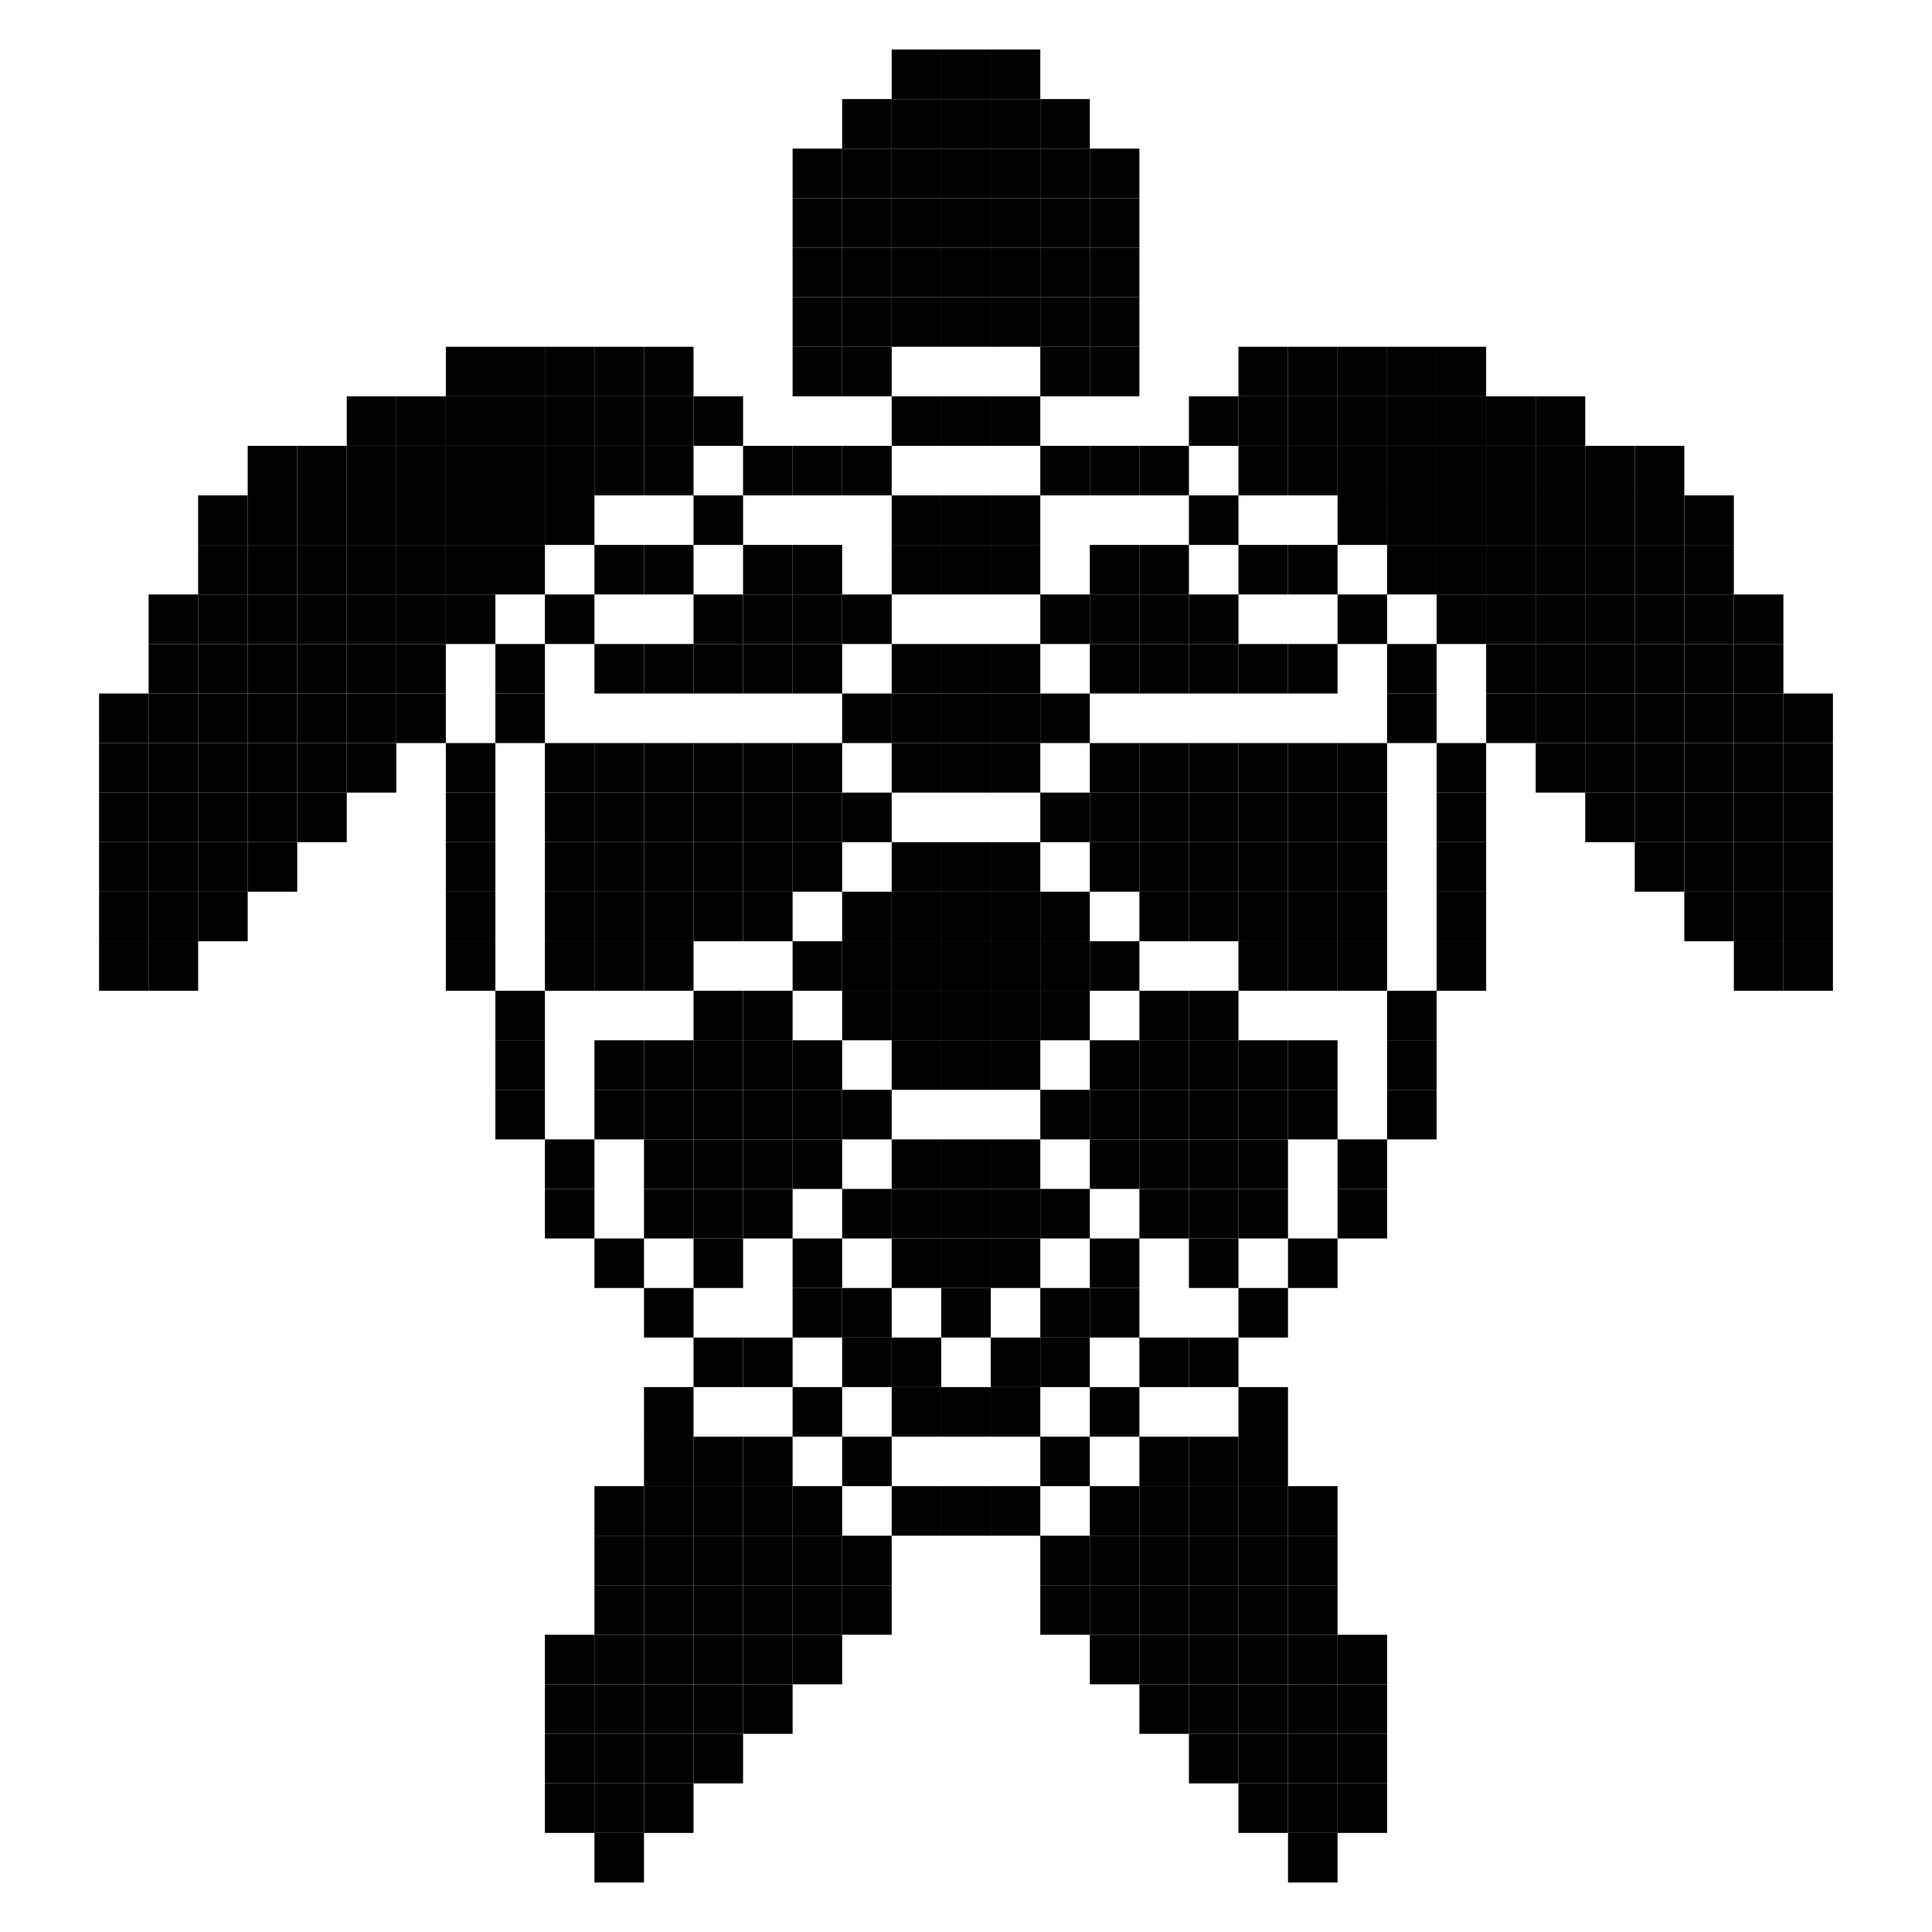 <?xml version="1.0" encoding="utf-8" ?>
<svg baseProfile="full" height="117px" version="1.1" width="117px" xmlns="http://www.w3.org/2000/svg" xmlns:ev="http://www.w3.org/2001/xml-events" xmlns:xlink="http://www.w3.org/1999/xlink"><defs /><rect fill="rgb(0,0,0)" height="3px" width="3px" x="54px" y="3px" /><rect fill="rgb(0,0,0)" height="3px" width="3px" x="57px" y="3px" /><rect fill="rgb(0,0,0)" height="3px" width="3px" x="60px" y="3px" /><rect fill="rgb(0,0,0)" height="3px" width="3px" x="51px" y="6px" /><rect fill="rgb(0,0,0)" height="3px" width="3px" x="54px" y="6px" /><rect fill="rgb(0,0,0)" height="3px" width="3px" x="57px" y="6px" /><rect fill="rgb(0,0,0)" height="3px" width="3px" x="60px" y="6px" /><rect fill="rgb(0,0,0)" height="3px" width="3px" x="63px" y="6px" /><rect fill="rgb(0,0,0)" height="3px" width="3px" x="48px" y="9px" /><rect fill="rgb(0,0,0)" height="3px" width="3px" x="51px" y="9px" /><rect fill="rgb(0,0,0)" height="3px" width="3px" x="54px" y="9px" /><rect fill="rgb(0,0,0)" height="3px" width="3px" x="57px" y="9px" /><rect fill="rgb(0,0,0)" height="3px" width="3px" x="60px" y="9px" /><rect fill="rgb(0,0,0)" height="3px" width="3px" x="63px" y="9px" /><rect fill="rgb(0,0,0)" height="3px" width="3px" x="66px" y="9px" /><rect fill="rgb(0,0,0)" height="3px" width="3px" x="48px" y="12px" /><rect fill="rgb(0,0,0)" height="3px" width="3px" x="51px" y="12px" /><rect fill="rgb(0,0,0)" height="3px" width="3px" x="54px" y="12px" /><rect fill="rgb(0,0,0)" height="3px" width="3px" x="57px" y="12px" /><rect fill="rgb(0,0,0)" height="3px" width="3px" x="60px" y="12px" /><rect fill="rgb(0,0,0)" height="3px" width="3px" x="63px" y="12px" /><rect fill="rgb(0,0,0)" height="3px" width="3px" x="66px" y="12px" /><rect fill="rgb(0,0,0)" height="3px" width="3px" x="48px" y="15px" /><rect fill="rgb(0,0,0)" height="3px" width="3px" x="51px" y="15px" /><rect fill="rgb(0,0,0)" height="3px" width="3px" x="54px" y="15px" /><rect fill="rgb(0,0,0)" height="3px" width="3px" x="57px" y="15px" /><rect fill="rgb(0,0,0)" height="3px" width="3px" x="60px" y="15px" /><rect fill="rgb(0,0,0)" height="3px" width="3px" x="63px" y="15px" /><rect fill="rgb(0,0,0)" height="3px" width="3px" x="66px" y="15px" /><rect fill="rgb(0,0,0)" height="3px" width="3px" x="48px" y="18px" /><rect fill="rgb(0,0,0)" height="3px" width="3px" x="51px" y="18px" /><rect fill="rgb(0,0,0)" height="3px" width="3px" x="54px" y="18px" /><rect fill="rgb(0,0,0)" height="3px" width="3px" x="57px" y="18px" /><rect fill="rgb(0,0,0)" height="3px" width="3px" x="60px" y="18px" /><rect fill="rgb(0,0,0)" height="3px" width="3px" x="63px" y="18px" /><rect fill="rgb(0,0,0)" height="3px" width="3px" x="66px" y="18px" /><rect fill="rgb(0,0,0)" height="3px" width="3px" x="27px" y="21px" /><rect fill="rgb(0,0,0)" height="3px" width="3px" x="30px" y="21px" /><rect fill="rgb(0,0,0)" height="3px" width="3px" x="33px" y="21px" /><rect fill="rgb(0,0,0)" height="3px" width="3px" x="36px" y="21px" /><rect fill="rgb(0,0,0)" height="3px" width="3px" x="39px" y="21px" /><rect fill="rgb(0,0,0)" height="3px" width="3px" x="48px" y="21px" /><rect fill="rgb(0,0,0)" height="3px" width="3px" x="51px" y="21px" /><rect fill="rgb(0,0,0)" height="3px" width="3px" x="63px" y="21px" /><rect fill="rgb(0,0,0)" height="3px" width="3px" x="66px" y="21px" /><rect fill="rgb(0,0,0)" height="3px" width="3px" x="75px" y="21px" /><rect fill="rgb(0,0,0)" height="3px" width="3px" x="78px" y="21px" /><rect fill="rgb(0,0,0)" height="3px" width="3px" x="81px" y="21px" /><rect fill="rgb(0,0,0)" height="3px" width="3px" x="84px" y="21px" /><rect fill="rgb(0,0,0)" height="3px" width="3px" x="87px" y="21px" /><rect fill="rgb(0,0,0)" height="3px" width="3px" x="21px" y="24px" /><rect fill="rgb(0,0,0)" height="3px" width="3px" x="24px" y="24px" /><rect fill="rgb(0,0,0)" height="3px" width="3px" x="27px" y="24px" /><rect fill="rgb(0,0,0)" height="3px" width="3px" x="30px" y="24px" /><rect fill="rgb(0,0,0)" height="3px" width="3px" x="33px" y="24px" /><rect fill="rgb(0,0,0)" height="3px" width="3px" x="36px" y="24px" /><rect fill="rgb(0,0,0)" height="3px" width="3px" x="39px" y="24px" /><rect fill="rgb(0,0,0)" height="3px" width="3px" x="42px" y="24px" /><rect fill="rgb(0,0,0)" height="3px" width="3px" x="54px" y="24px" /><rect fill="rgb(0,0,0)" height="3px" width="3px" x="57px" y="24px" /><rect fill="rgb(0,0,0)" height="3px" width="3px" x="60px" y="24px" /><rect fill="rgb(0,0,0)" height="3px" width="3px" x="72px" y="24px" /><rect fill="rgb(0,0,0)" height="3px" width="3px" x="75px" y="24px" /><rect fill="rgb(0,0,0)" height="3px" width="3px" x="78px" y="24px" /><rect fill="rgb(0,0,0)" height="3px" width="3px" x="81px" y="24px" /><rect fill="rgb(0,0,0)" height="3px" width="3px" x="84px" y="24px" /><rect fill="rgb(0,0,0)" height="3px" width="3px" x="87px" y="24px" /><rect fill="rgb(0,0,0)" height="3px" width="3px" x="90px" y="24px" /><rect fill="rgb(0,0,0)" height="3px" width="3px" x="93px" y="24px" /><rect fill="rgb(0,0,0)" height="3px" width="3px" x="15px" y="27px" /><rect fill="rgb(0,0,0)" height="3px" width="3px" x="18px" y="27px" /><rect fill="rgb(0,0,0)" height="3px" width="3px" x="21px" y="27px" /><rect fill="rgb(0,0,0)" height="3px" width="3px" x="24px" y="27px" /><rect fill="rgb(0,0,0)" height="3px" width="3px" x="27px" y="27px" /><rect fill="rgb(0,0,0)" height="3px" width="3px" x="30px" y="27px" /><rect fill="rgb(0,0,0)" height="3px" width="3px" x="33px" y="27px" /><rect fill="rgb(0,0,0)" height="3px" width="3px" x="36px" y="27px" /><rect fill="rgb(0,0,0)" height="3px" width="3px" x="39px" y="27px" /><rect fill="rgb(0,0,0)" height="3px" width="3px" x="45px" y="27px" /><rect fill="rgb(0,0,0)" height="3px" width="3px" x="48px" y="27px" /><rect fill="rgb(0,0,0)" height="3px" width="3px" x="51px" y="27px" /><rect fill="rgb(0,0,0)" height="3px" width="3px" x="63px" y="27px" /><rect fill="rgb(0,0,0)" height="3px" width="3px" x="66px" y="27px" /><rect fill="rgb(0,0,0)" height="3px" width="3px" x="69px" y="27px" /><rect fill="rgb(0,0,0)" height="3px" width="3px" x="75px" y="27px" /><rect fill="rgb(0,0,0)" height="3px" width="3px" x="78px" y="27px" /><rect fill="rgb(0,0,0)" height="3px" width="3px" x="81px" y="27px" /><rect fill="rgb(0,0,0)" height="3px" width="3px" x="84px" y="27px" /><rect fill="rgb(0,0,0)" height="3px" width="3px" x="87px" y="27px" /><rect fill="rgb(0,0,0)" height="3px" width="3px" x="90px" y="27px" /><rect fill="rgb(0,0,0)" height="3px" width="3px" x="93px" y="27px" /><rect fill="rgb(0,0,0)" height="3px" width="3px" x="96px" y="27px" /><rect fill="rgb(0,0,0)" height="3px" width="3px" x="99px" y="27px" /><rect fill="rgb(0,0,0)" height="3px" width="3px" x="12px" y="30px" /><rect fill="rgb(0,0,0)" height="3px" width="3px" x="15px" y="30px" /><rect fill="rgb(0,0,0)" height="3px" width="3px" x="18px" y="30px" /><rect fill="rgb(0,0,0)" height="3px" width="3px" x="21px" y="30px" /><rect fill="rgb(0,0,0)" height="3px" width="3px" x="24px" y="30px" /><rect fill="rgb(0,0,0)" height="3px" width="3px" x="27px" y="30px" /><rect fill="rgb(0,0,0)" height="3px" width="3px" x="30px" y="30px" /><rect fill="rgb(0,0,0)" height="3px" width="3px" x="33px" y="30px" /><rect fill="rgb(0,0,0)" height="3px" width="3px" x="42px" y="30px" /><rect fill="rgb(0,0,0)" height="3px" width="3px" x="54px" y="30px" /><rect fill="rgb(0,0,0)" height="3px" width="3px" x="57px" y="30px" /><rect fill="rgb(0,0,0)" height="3px" width="3px" x="60px" y="30px" /><rect fill="rgb(0,0,0)" height="3px" width="3px" x="72px" y="30px" /><rect fill="rgb(0,0,0)" height="3px" width="3px" x="81px" y="30px" /><rect fill="rgb(0,0,0)" height="3px" width="3px" x="84px" y="30px" /><rect fill="rgb(0,0,0)" height="3px" width="3px" x="87px" y="30px" /><rect fill="rgb(0,0,0)" height="3px" width="3px" x="90px" y="30px" /><rect fill="rgb(0,0,0)" height="3px" width="3px" x="93px" y="30px" /><rect fill="rgb(0,0,0)" height="3px" width="3px" x="96px" y="30px" /><rect fill="rgb(0,0,0)" height="3px" width="3px" x="99px" y="30px" /><rect fill="rgb(0,0,0)" height="3px" width="3px" x="102px" y="30px" /><rect fill="rgb(0,0,0)" height="3px" width="3px" x="12px" y="33px" /><rect fill="rgb(0,0,0)" height="3px" width="3px" x="15px" y="33px" /><rect fill="rgb(0,0,0)" height="3px" width="3px" x="18px" y="33px" /><rect fill="rgb(0,0,0)" height="3px" width="3px" x="21px" y="33px" /><rect fill="rgb(0,0,0)" height="3px" width="3px" x="24px" y="33px" /><rect fill="rgb(0,0,0)" height="3px" width="3px" x="27px" y="33px" /><rect fill="rgb(0,0,0)" height="3px" width="3px" x="30px" y="33px" /><rect fill="rgb(0,0,0)" height="3px" width="3px" x="36px" y="33px" /><rect fill="rgb(0,0,0)" height="3px" width="3px" x="39px" y="33px" /><rect fill="rgb(0,0,0)" height="3px" width="3px" x="45px" y="33px" /><rect fill="rgb(0,0,0)" height="3px" width="3px" x="48px" y="33px" /><rect fill="rgb(0,0,0)" height="3px" width="3px" x="54px" y="33px" /><rect fill="rgb(0,0,0)" height="3px" width="3px" x="57px" y="33px" /><rect fill="rgb(0,0,0)" height="3px" width="3px" x="60px" y="33px" /><rect fill="rgb(0,0,0)" height="3px" width="3px" x="66px" y="33px" /><rect fill="rgb(0,0,0)" height="3px" width="3px" x="69px" y="33px" /><rect fill="rgb(0,0,0)" height="3px" width="3px" x="75px" y="33px" /><rect fill="rgb(0,0,0)" height="3px" width="3px" x="78px" y="33px" /><rect fill="rgb(0,0,0)" height="3px" width="3px" x="84px" y="33px" /><rect fill="rgb(0,0,0)" height="3px" width="3px" x="87px" y="33px" /><rect fill="rgb(0,0,0)" height="3px" width="3px" x="90px" y="33px" /><rect fill="rgb(0,0,0)" height="3px" width="3px" x="93px" y="33px" /><rect fill="rgb(0,0,0)" height="3px" width="3px" x="96px" y="33px" /><rect fill="rgb(0,0,0)" height="3px" width="3px" x="99px" y="33px" /><rect fill="rgb(0,0,0)" height="3px" width="3px" x="102px" y="33px" /><rect fill="rgb(0,0,0)" height="3px" width="3px" x="9px" y="36px" /><rect fill="rgb(0,0,0)" height="3px" width="3px" x="12px" y="36px" /><rect fill="rgb(0,0,0)" height="3px" width="3px" x="15px" y="36px" /><rect fill="rgb(0,0,0)" height="3px" width="3px" x="18px" y="36px" /><rect fill="rgb(0,0,0)" height="3px" width="3px" x="21px" y="36px" /><rect fill="rgb(0,0,0)" height="3px" width="3px" x="24px" y="36px" /><rect fill="rgb(0,0,0)" height="3px" width="3px" x="27px" y="36px" /><rect fill="rgb(0,0,0)" height="3px" width="3px" x="33px" y="36px" /><rect fill="rgb(0,0,0)" height="3px" width="3px" x="42px" y="36px" /><rect fill="rgb(0,0,0)" height="3px" width="3px" x="45px" y="36px" /><rect fill="rgb(0,0,0)" height="3px" width="3px" x="48px" y="36px" /><rect fill="rgb(0,0,0)" height="3px" width="3px" x="51px" y="36px" /><rect fill="rgb(0,0,0)" height="3px" width="3px" x="63px" y="36px" /><rect fill="rgb(0,0,0)" height="3px" width="3px" x="66px" y="36px" /><rect fill="rgb(0,0,0)" height="3px" width="3px" x="69px" y="36px" /><rect fill="rgb(0,0,0)" height="3px" width="3px" x="72px" y="36px" /><rect fill="rgb(0,0,0)" height="3px" width="3px" x="81px" y="36px" /><rect fill="rgb(0,0,0)" height="3px" width="3px" x="87px" y="36px" /><rect fill="rgb(0,0,0)" height="3px" width="3px" x="90px" y="36px" /><rect fill="rgb(0,0,0)" height="3px" width="3px" x="93px" y="36px" /><rect fill="rgb(0,0,0)" height="3px" width="3px" x="96px" y="36px" /><rect fill="rgb(0,0,0)" height="3px" width="3px" x="99px" y="36px" /><rect fill="rgb(0,0,0)" height="3px" width="3px" x="102px" y="36px" /><rect fill="rgb(0,0,0)" height="3px" width="3px" x="105px" y="36px" /><rect fill="rgb(0,0,0)" height="3px" width="3px" x="9px" y="39px" /><rect fill="rgb(0,0,0)" height="3px" width="3px" x="12px" y="39px" /><rect fill="rgb(0,0,0)" height="3px" width="3px" x="15px" y="39px" /><rect fill="rgb(0,0,0)" height="3px" width="3px" x="18px" y="39px" /><rect fill="rgb(0,0,0)" height="3px" width="3px" x="21px" y="39px" /><rect fill="rgb(0,0,0)" height="3px" width="3px" x="24px" y="39px" /><rect fill="rgb(0,0,0)" height="3px" width="3px" x="30px" y="39px" /><rect fill="rgb(0,0,0)" height="3px" width="3px" x="36px" y="39px" /><rect fill="rgb(0,0,0)" height="3px" width="3px" x="39px" y="39px" /><rect fill="rgb(0,0,0)" height="3px" width="3px" x="42px" y="39px" /><rect fill="rgb(0,0,0)" height="3px" width="3px" x="45px" y="39px" /><rect fill="rgb(0,0,0)" height="3px" width="3px" x="48px" y="39px" /><rect fill="rgb(0,0,0)" height="3px" width="3px" x="54px" y="39px" /><rect fill="rgb(0,0,0)" height="3px" width="3px" x="57px" y="39px" /><rect fill="rgb(0,0,0)" height="3px" width="3px" x="60px" y="39px" /><rect fill="rgb(0,0,0)" height="3px" width="3px" x="66px" y="39px" /><rect fill="rgb(0,0,0)" height="3px" width="3px" x="69px" y="39px" /><rect fill="rgb(0,0,0)" height="3px" width="3px" x="72px" y="39px" /><rect fill="rgb(0,0,0)" height="3px" width="3px" x="75px" y="39px" /><rect fill="rgb(0,0,0)" height="3px" width="3px" x="78px" y="39px" /><rect fill="rgb(0,0,0)" height="3px" width="3px" x="84px" y="39px" /><rect fill="rgb(0,0,0)" height="3px" width="3px" x="90px" y="39px" /><rect fill="rgb(0,0,0)" height="3px" width="3px" x="93px" y="39px" /><rect fill="rgb(0,0,0)" height="3px" width="3px" x="96px" y="39px" /><rect fill="rgb(0,0,0)" height="3px" width="3px" x="99px" y="39px" /><rect fill="rgb(0,0,0)" height="3px" width="3px" x="102px" y="39px" /><rect fill="rgb(0,0,0)" height="3px" width="3px" x="105px" y="39px" /><rect fill="rgb(0,0,0)" height="3px" width="3px" x="6px" y="42px" /><rect fill="rgb(0,0,0)" height="3px" width="3px" x="9px" y="42px" /><rect fill="rgb(0,0,0)" height="3px" width="3px" x="12px" y="42px" /><rect fill="rgb(0,0,0)" height="3px" width="3px" x="15px" y="42px" /><rect fill="rgb(0,0,0)" height="3px" width="3px" x="18px" y="42px" /><rect fill="rgb(0,0,0)" height="3px" width="3px" x="21px" y="42px" /><rect fill="rgb(0,0,0)" height="3px" width="3px" x="24px" y="42px" /><rect fill="rgb(0,0,0)" height="3px" width="3px" x="30px" y="42px" /><rect fill="rgb(0,0,0)" height="3px" width="3px" x="51px" y="42px" /><rect fill="rgb(0,0,0)" height="3px" width="3px" x="54px" y="42px" /><rect fill="rgb(0,0,0)" height="3px" width="3px" x="57px" y="42px" /><rect fill="rgb(0,0,0)" height="3px" width="3px" x="60px" y="42px" /><rect fill="rgb(0,0,0)" height="3px" width="3px" x="63px" y="42px" /><rect fill="rgb(0,0,0)" height="3px" width="3px" x="84px" y="42px" /><rect fill="rgb(0,0,0)" height="3px" width="3px" x="90px" y="42px" /><rect fill="rgb(0,0,0)" height="3px" width="3px" x="93px" y="42px" /><rect fill="rgb(0,0,0)" height="3px" width="3px" x="96px" y="42px" /><rect fill="rgb(0,0,0)" height="3px" width="3px" x="99px" y="42px" /><rect fill="rgb(0,0,0)" height="3px" width="3px" x="102px" y="42px" /><rect fill="rgb(0,0,0)" height="3px" width="3px" x="105px" y="42px" /><rect fill="rgb(0,0,0)" height="3px" width="3px" x="108px" y="42px" /><rect fill="rgb(0,0,0)" height="3px" width="3px" x="6px" y="45px" /><rect fill="rgb(0,0,0)" height="3px" width="3px" x="9px" y="45px" /><rect fill="rgb(0,0,0)" height="3px" width="3px" x="12px" y="45px" /><rect fill="rgb(0,0,0)" height="3px" width="3px" x="15px" y="45px" /><rect fill="rgb(0,0,0)" height="3px" width="3px" x="18px" y="45px" /><rect fill="rgb(0,0,0)" height="3px" width="3px" x="21px" y="45px" /><rect fill="rgb(0,0,0)" height="3px" width="3px" x="27px" y="45px" /><rect fill="rgb(0,0,0)" height="3px" width="3px" x="33px" y="45px" /><rect fill="rgb(0,0,0)" height="3px" width="3px" x="36px" y="45px" /><rect fill="rgb(0,0,0)" height="3px" width="3px" x="39px" y="45px" /><rect fill="rgb(0,0,0)" height="3px" width="3px" x="42px" y="45px" /><rect fill="rgb(0,0,0)" height="3px" width="3px" x="45px" y="45px" /><rect fill="rgb(0,0,0)" height="3px" width="3px" x="48px" y="45px" /><rect fill="rgb(0,0,0)" height="3px" width="3px" x="54px" y="45px" /><rect fill="rgb(0,0,0)" height="3px" width="3px" x="57px" y="45px" /><rect fill="rgb(0,0,0)" height="3px" width="3px" x="60px" y="45px" /><rect fill="rgb(0,0,0)" height="3px" width="3px" x="66px" y="45px" /><rect fill="rgb(0,0,0)" height="3px" width="3px" x="69px" y="45px" /><rect fill="rgb(0,0,0)" height="3px" width="3px" x="72px" y="45px" /><rect fill="rgb(0,0,0)" height="3px" width="3px" x="75px" y="45px" /><rect fill="rgb(0,0,0)" height="3px" width="3px" x="78px" y="45px" /><rect fill="rgb(0,0,0)" height="3px" width="3px" x="81px" y="45px" /><rect fill="rgb(0,0,0)" height="3px" width="3px" x="87px" y="45px" /><rect fill="rgb(0,0,0)" height="3px" width="3px" x="93px" y="45px" /><rect fill="rgb(0,0,0)" height="3px" width="3px" x="96px" y="45px" /><rect fill="rgb(0,0,0)" height="3px" width="3px" x="99px" y="45px" /><rect fill="rgb(0,0,0)" height="3px" width="3px" x="102px" y="45px" /><rect fill="rgb(0,0,0)" height="3px" width="3px" x="105px" y="45px" /><rect fill="rgb(0,0,0)" height="3px" width="3px" x="108px" y="45px" /><rect fill="rgb(0,0,0)" height="3px" width="3px" x="6px" y="48px" /><rect fill="rgb(0,0,0)" height="3px" width="3px" x="9px" y="48px" /><rect fill="rgb(0,0,0)" height="3px" width="3px" x="12px" y="48px" /><rect fill="rgb(0,0,0)" height="3px" width="3px" x="15px" y="48px" /><rect fill="rgb(0,0,0)" height="3px" width="3px" x="18px" y="48px" /><rect fill="rgb(0,0,0)" height="3px" width="3px" x="27px" y="48px" /><rect fill="rgb(0,0,0)" height="3px" width="3px" x="33px" y="48px" /><rect fill="rgb(0,0,0)" height="3px" width="3px" x="36px" y="48px" /><rect fill="rgb(0,0,0)" height="3px" width="3px" x="39px" y="48px" /><rect fill="rgb(0,0,0)" height="3px" width="3px" x="42px" y="48px" /><rect fill="rgb(0,0,0)" height="3px" width="3px" x="45px" y="48px" /><rect fill="rgb(0,0,0)" height="3px" width="3px" x="48px" y="48px" /><rect fill="rgb(0,0,0)" height="3px" width="3px" x="51px" y="48px" /><rect fill="rgb(0,0,0)" height="3px" width="3px" x="63px" y="48px" /><rect fill="rgb(0,0,0)" height="3px" width="3px" x="66px" y="48px" /><rect fill="rgb(0,0,0)" height="3px" width="3px" x="69px" y="48px" /><rect fill="rgb(0,0,0)" height="3px" width="3px" x="72px" y="48px" /><rect fill="rgb(0,0,0)" height="3px" width="3px" x="75px" y="48px" /><rect fill="rgb(0,0,0)" height="3px" width="3px" x="78px" y="48px" /><rect fill="rgb(0,0,0)" height="3px" width="3px" x="81px" y="48px" /><rect fill="rgb(0,0,0)" height="3px" width="3px" x="87px" y="48px" /><rect fill="rgb(0,0,0)" height="3px" width="3px" x="96px" y="48px" /><rect fill="rgb(0,0,0)" height="3px" width="3px" x="99px" y="48px" /><rect fill="rgb(0,0,0)" height="3px" width="3px" x="102px" y="48px" /><rect fill="rgb(0,0,0)" height="3px" width="3px" x="105px" y="48px" /><rect fill="rgb(0,0,0)" height="3px" width="3px" x="108px" y="48px" /><rect fill="rgb(0,0,0)" height="3px" width="3px" x="6px" y="51px" /><rect fill="rgb(0,0,0)" height="3px" width="3px" x="9px" y="51px" /><rect fill="rgb(0,0,0)" height="3px" width="3px" x="12px" y="51px" /><rect fill="rgb(0,0,0)" height="3px" width="3px" x="15px" y="51px" /><rect fill="rgb(0,0,0)" height="3px" width="3px" x="27px" y="51px" /><rect fill="rgb(0,0,0)" height="3px" width="3px" x="33px" y="51px" /><rect fill="rgb(0,0,0)" height="3px" width="3px" x="36px" y="51px" /><rect fill="rgb(0,0,0)" height="3px" width="3px" x="39px" y="51px" /><rect fill="rgb(0,0,0)" height="3px" width="3px" x="42px" y="51px" /><rect fill="rgb(0,0,0)" height="3px" width="3px" x="45px" y="51px" /><rect fill="rgb(0,0,0)" height="3px" width="3px" x="48px" y="51px" /><rect fill="rgb(0,0,0)" height="3px" width="3px" x="54px" y="51px" /><rect fill="rgb(0,0,0)" height="3px" width="3px" x="57px" y="51px" /><rect fill="rgb(0,0,0)" height="3px" width="3px" x="60px" y="51px" /><rect fill="rgb(0,0,0)" height="3px" width="3px" x="66px" y="51px" /><rect fill="rgb(0,0,0)" height="3px" width="3px" x="69px" y="51px" /><rect fill="rgb(0,0,0)" height="3px" width="3px" x="72px" y="51px" /><rect fill="rgb(0,0,0)" height="3px" width="3px" x="75px" y="51px" /><rect fill="rgb(0,0,0)" height="3px" width="3px" x="78px" y="51px" /><rect fill="rgb(0,0,0)" height="3px" width="3px" x="81px" y="51px" /><rect fill="rgb(0,0,0)" height="3px" width="3px" x="87px" y="51px" /><rect fill="rgb(0,0,0)" height="3px" width="3px" x="99px" y="51px" /><rect fill="rgb(0,0,0)" height="3px" width="3px" x="102px" y="51px" /><rect fill="rgb(0,0,0)" height="3px" width="3px" x="105px" y="51px" /><rect fill="rgb(0,0,0)" height="3px" width="3px" x="108px" y="51px" /><rect fill="rgb(0,0,0)" height="3px" width="3px" x="6px" y="54px" /><rect fill="rgb(0,0,0)" height="3px" width="3px" x="9px" y="54px" /><rect fill="rgb(0,0,0)" height="3px" width="3px" x="12px" y="54px" /><rect fill="rgb(0,0,0)" height="3px" width="3px" x="27px" y="54px" /><rect fill="rgb(0,0,0)" height="3px" width="3px" x="33px" y="54px" /><rect fill="rgb(0,0,0)" height="3px" width="3px" x="36px" y="54px" /><rect fill="rgb(0,0,0)" height="3px" width="3px" x="39px" y="54px" /><rect fill="rgb(0,0,0)" height="3px" width="3px" x="42px" y="54px" /><rect fill="rgb(0,0,0)" height="3px" width="3px" x="45px" y="54px" /><rect fill="rgb(0,0,0)" height="3px" width="3px" x="51px" y="54px" /><rect fill="rgb(0,0,0)" height="3px" width="3px" x="54px" y="54px" /><rect fill="rgb(0,0,0)" height="3px" width="3px" x="57px" y="54px" /><rect fill="rgb(0,0,0)" height="3px" width="3px" x="60px" y="54px" /><rect fill="rgb(0,0,0)" height="3px" width="3px" x="63px" y="54px" /><rect fill="rgb(0,0,0)" height="3px" width="3px" x="69px" y="54px" /><rect fill="rgb(0,0,0)" height="3px" width="3px" x="72px" y="54px" /><rect fill="rgb(0,0,0)" height="3px" width="3px" x="75px" y="54px" /><rect fill="rgb(0,0,0)" height="3px" width="3px" x="78px" y="54px" /><rect fill="rgb(0,0,0)" height="3px" width="3px" x="81px" y="54px" /><rect fill="rgb(0,0,0)" height="3px" width="3px" x="87px" y="54px" /><rect fill="rgb(0,0,0)" height="3px" width="3px" x="102px" y="54px" /><rect fill="rgb(0,0,0)" height="3px" width="3px" x="105px" y="54px" /><rect fill="rgb(0,0,0)" height="3px" width="3px" x="108px" y="54px" /><rect fill="rgb(0,0,0)" height="3px" width="3px" x="6px" y="57px" /><rect fill="rgb(0,0,0)" height="3px" width="3px" x="9px" y="57px" /><rect fill="rgb(0,0,0)" height="3px" width="3px" x="27px" y="57px" /><rect fill="rgb(0,0,0)" height="3px" width="3px" x="33px" y="57px" /><rect fill="rgb(0,0,0)" height="3px" width="3px" x="36px" y="57px" /><rect fill="rgb(0,0,0)" height="3px" width="3px" x="39px" y="57px" /><rect fill="rgb(0,0,0)" height="3px" width="3px" x="48px" y="57px" /><rect fill="rgb(0,0,0)" height="3px" width="3px" x="51px" y="57px" /><rect fill="rgb(0,0,0)" height="3px" width="3px" x="54px" y="57px" /><rect fill="rgb(0,0,0)" height="3px" width="3px" x="57px" y="57px" /><rect fill="rgb(0,0,0)" height="3px" width="3px" x="60px" y="57px" /><rect fill="rgb(0,0,0)" height="3px" width="3px" x="63px" y="57px" /><rect fill="rgb(0,0,0)" height="3px" width="3px" x="66px" y="57px" /><rect fill="rgb(0,0,0)" height="3px" width="3px" x="75px" y="57px" /><rect fill="rgb(0,0,0)" height="3px" width="3px" x="78px" y="57px" /><rect fill="rgb(0,0,0)" height="3px" width="3px" x="81px" y="57px" /><rect fill="rgb(0,0,0)" height="3px" width="3px" x="87px" y="57px" /><rect fill="rgb(0,0,0)" height="3px" width="3px" x="105px" y="57px" /><rect fill="rgb(0,0,0)" height="3px" width="3px" x="108px" y="57px" /><rect fill="rgb(0,0,0)" height="3px" width="3px" x="30px" y="60px" /><rect fill="rgb(0,0,0)" height="3px" width="3px" x="42px" y="60px" /><rect fill="rgb(0,0,0)" height="3px" width="3px" x="45px" y="60px" /><rect fill="rgb(0,0,0)" height="3px" width="3px" x="51px" y="60px" /><rect fill="rgb(0,0,0)" height="3px" width="3px" x="54px" y="60px" /><rect fill="rgb(0,0,0)" height="3px" width="3px" x="57px" y="60px" /><rect fill="rgb(0,0,0)" height="3px" width="3px" x="60px" y="60px" /><rect fill="rgb(0,0,0)" height="3px" width="3px" x="63px" y="60px" /><rect fill="rgb(0,0,0)" height="3px" width="3px" x="69px" y="60px" /><rect fill="rgb(0,0,0)" height="3px" width="3px" x="72px" y="60px" /><rect fill="rgb(0,0,0)" height="3px" width="3px" x="84px" y="60px" /><rect fill="rgb(0,0,0)" height="3px" width="3px" x="30px" y="63px" /><rect fill="rgb(0,0,0)" height="3px" width="3px" x="36px" y="63px" /><rect fill="rgb(0,0,0)" height="3px" width="3px" x="39px" y="63px" /><rect fill="rgb(0,0,0)" height="3px" width="3px" x="42px" y="63px" /><rect fill="rgb(0,0,0)" height="3px" width="3px" x="45px" y="63px" /><rect fill="rgb(0,0,0)" height="3px" width="3px" x="48px" y="63px" /><rect fill="rgb(0,0,0)" height="3px" width="3px" x="54px" y="63px" /><rect fill="rgb(0,0,0)" height="3px" width="3px" x="57px" y="63px" /><rect fill="rgb(0,0,0)" height="3px" width="3px" x="60px" y="63px" /><rect fill="rgb(0,0,0)" height="3px" width="3px" x="66px" y="63px" /><rect fill="rgb(0,0,0)" height="3px" width="3px" x="69px" y="63px" /><rect fill="rgb(0,0,0)" height="3px" width="3px" x="72px" y="63px" /><rect fill="rgb(0,0,0)" height="3px" width="3px" x="75px" y="63px" /><rect fill="rgb(0,0,0)" height="3px" width="3px" x="78px" y="63px" /><rect fill="rgb(0,0,0)" height="3px" width="3px" x="84px" y="63px" /><rect fill="rgb(0,0,0)" height="3px" width="3px" x="30px" y="66px" /><rect fill="rgb(0,0,0)" height="3px" width="3px" x="36px" y="66px" /><rect fill="rgb(0,0,0)" height="3px" width="3px" x="39px" y="66px" /><rect fill="rgb(0,0,0)" height="3px" width="3px" x="42px" y="66px" /><rect fill="rgb(0,0,0)" height="3px" width="3px" x="45px" y="66px" /><rect fill="rgb(0,0,0)" height="3px" width="3px" x="48px" y="66px" /><rect fill="rgb(0,0,0)" height="3px" width="3px" x="51px" y="66px" /><rect fill="rgb(0,0,0)" height="3px" width="3px" x="63px" y="66px" /><rect fill="rgb(0,0,0)" height="3px" width="3px" x="66px" y="66px" /><rect fill="rgb(0,0,0)" height="3px" width="3px" x="69px" y="66px" /><rect fill="rgb(0,0,0)" height="3px" width="3px" x="72px" y="66px" /><rect fill="rgb(0,0,0)" height="3px" width="3px" x="75px" y="66px" /><rect fill="rgb(0,0,0)" height="3px" width="3px" x="78px" y="66px" /><rect fill="rgb(0,0,0)" height="3px" width="3px" x="84px" y="66px" /><rect fill="rgb(0,0,0)" height="3px" width="3px" x="33px" y="69px" /><rect fill="rgb(0,0,0)" height="3px" width="3px" x="39px" y="69px" /><rect fill="rgb(0,0,0)" height="3px" width="3px" x="42px" y="69px" /><rect fill="rgb(0,0,0)" height="3px" width="3px" x="45px" y="69px" /><rect fill="rgb(0,0,0)" height="3px" width="3px" x="48px" y="69px" /><rect fill="rgb(0,0,0)" height="3px" width="3px" x="54px" y="69px" /><rect fill="rgb(0,0,0)" height="3px" width="3px" x="57px" y="69px" /><rect fill="rgb(0,0,0)" height="3px" width="3px" x="60px" y="69px" /><rect fill="rgb(0,0,0)" height="3px" width="3px" x="66px" y="69px" /><rect fill="rgb(0,0,0)" height="3px" width="3px" x="69px" y="69px" /><rect fill="rgb(0,0,0)" height="3px" width="3px" x="72px" y="69px" /><rect fill="rgb(0,0,0)" height="3px" width="3px" x="75px" y="69px" /><rect fill="rgb(0,0,0)" height="3px" width="3px" x="81px" y="69px" /><rect fill="rgb(0,0,0)" height="3px" width="3px" x="33px" y="72px" /><rect fill="rgb(0,0,0)" height="3px" width="3px" x="39px" y="72px" /><rect fill="rgb(0,0,0)" height="3px" width="3px" x="42px" y="72px" /><rect fill="rgb(0,0,0)" height="3px" width="3px" x="45px" y="72px" /><rect fill="rgb(0,0,0)" height="3px" width="3px" x="51px" y="72px" /><rect fill="rgb(0,0,0)" height="3px" width="3px" x="54px" y="72px" /><rect fill="rgb(0,0,0)" height="3px" width="3px" x="57px" y="72px" /><rect fill="rgb(0,0,0)" height="3px" width="3px" x="60px" y="72px" /><rect fill="rgb(0,0,0)" height="3px" width="3px" x="63px" y="72px" /><rect fill="rgb(0,0,0)" height="3px" width="3px" x="69px" y="72px" /><rect fill="rgb(0,0,0)" height="3px" width="3px" x="72px" y="72px" /><rect fill="rgb(0,0,0)" height="3px" width="3px" x="75px" y="72px" /><rect fill="rgb(0,0,0)" height="3px" width="3px" x="81px" y="72px" /><rect fill="rgb(0,0,0)" height="3px" width="3px" x="36px" y="75px" /><rect fill="rgb(0,0,0)" height="3px" width="3px" x="42px" y="75px" /><rect fill="rgb(0,0,0)" height="3px" width="3px" x="48px" y="75px" /><rect fill="rgb(0,0,0)" height="3px" width="3px" x="54px" y="75px" /><rect fill="rgb(0,0,0)" height="3px" width="3px" x="57px" y="75px" /><rect fill="rgb(0,0,0)" height="3px" width="3px" x="60px" y="75px" /><rect fill="rgb(0,0,0)" height="3px" width="3px" x="66px" y="75px" /><rect fill="rgb(0,0,0)" height="3px" width="3px" x="72px" y="75px" /><rect fill="rgb(0,0,0)" height="3px" width="3px" x="78px" y="75px" /><rect fill="rgb(0,0,0)" height="3px" width="3px" x="39px" y="78px" /><rect fill="rgb(0,0,0)" height="3px" width="3px" x="48px" y="78px" /><rect fill="rgb(0,0,0)" height="3px" width="3px" x="51px" y="78px" /><rect fill="rgb(0,0,0)" height="3px" width="3px" x="57px" y="78px" /><rect fill="rgb(0,0,0)" height="3px" width="3px" x="63px" y="78px" /><rect fill="rgb(0,0,0)" height="3px" width="3px" x="66px" y="78px" /><rect fill="rgb(0,0,0)" height="3px" width="3px" x="75px" y="78px" /><rect fill="rgb(0,0,0)" height="3px" width="3px" x="42px" y="81px" /><rect fill="rgb(0,0,0)" height="3px" width="3px" x="45px" y="81px" /><rect fill="rgb(0,0,0)" height="3px" width="3px" x="51px" y="81px" /><rect fill="rgb(0,0,0)" height="3px" width="3px" x="54px" y="81px" /><rect fill="rgb(0,0,0)" height="3px" width="3px" x="60px" y="81px" /><rect fill="rgb(0,0,0)" height="3px" width="3px" x="63px" y="81px" /><rect fill="rgb(0,0,0)" height="3px" width="3px" x="69px" y="81px" /><rect fill="rgb(0,0,0)" height="3px" width="3px" x="72px" y="81px" /><rect fill="rgb(0,0,0)" height="3px" width="3px" x="39px" y="84px" /><rect fill="rgb(0,0,0)" height="3px" width="3px" x="48px" y="84px" /><rect fill="rgb(0,0,0)" height="3px" width="3px" x="54px" y="84px" /><rect fill="rgb(0,0,0)" height="3px" width="3px" x="57px" y="84px" /><rect fill="rgb(0,0,0)" height="3px" width="3px" x="60px" y="84px" /><rect fill="rgb(0,0,0)" height="3px" width="3px" x="66px" y="84px" /><rect fill="rgb(0,0,0)" height="3px" width="3px" x="75px" y="84px" /><rect fill="rgb(0,0,0)" height="3px" width="3px" x="39px" y="87px" /><rect fill="rgb(0,0,0)" height="3px" width="3px" x="42px" y="87px" /><rect fill="rgb(0,0,0)" height="3px" width="3px" x="45px" y="87px" /><rect fill="rgb(0,0,0)" height="3px" width="3px" x="51px" y="87px" /><rect fill="rgb(0,0,0)" height="3px" width="3px" x="63px" y="87px" /><rect fill="rgb(0,0,0)" height="3px" width="3px" x="69px" y="87px" /><rect fill="rgb(0,0,0)" height="3px" width="3px" x="72px" y="87px" /><rect fill="rgb(0,0,0)" height="3px" width="3px" x="75px" y="87px" /><rect fill="rgb(0,0,0)" height="3px" width="3px" x="36px" y="90px" /><rect fill="rgb(0,0,0)" height="3px" width="3px" x="39px" y="90px" /><rect fill="rgb(0,0,0)" height="3px" width="3px" x="42px" y="90px" /><rect fill="rgb(0,0,0)" height="3px" width="3px" x="45px" y="90px" /><rect fill="rgb(0,0,0)" height="3px" width="3px" x="48px" y="90px" /><rect fill="rgb(0,0,0)" height="3px" width="3px" x="54px" y="90px" /><rect fill="rgb(0,0,0)" height="3px" width="3px" x="57px" y="90px" /><rect fill="rgb(0,0,0)" height="3px" width="3px" x="60px" y="90px" /><rect fill="rgb(0,0,0)" height="3px" width="3px" x="66px" y="90px" /><rect fill="rgb(0,0,0)" height="3px" width="3px" x="69px" y="90px" /><rect fill="rgb(0,0,0)" height="3px" width="3px" x="72px" y="90px" /><rect fill="rgb(0,0,0)" height="3px" width="3px" x="75px" y="90px" /><rect fill="rgb(0,0,0)" height="3px" width="3px" x="78px" y="90px" /><rect fill="rgb(0,0,0)" height="3px" width="3px" x="36px" y="93px" /><rect fill="rgb(0,0,0)" height="3px" width="3px" x="39px" y="93px" /><rect fill="rgb(0,0,0)" height="3px" width="3px" x="42px" y="93px" /><rect fill="rgb(0,0,0)" height="3px" width="3px" x="45px" y="93px" /><rect fill="rgb(0,0,0)" height="3px" width="3px" x="48px" y="93px" /><rect fill="rgb(0,0,0)" height="3px" width="3px" x="51px" y="93px" /><rect fill="rgb(0,0,0)" height="3px" width="3px" x="63px" y="93px" /><rect fill="rgb(0,0,0)" height="3px" width="3px" x="66px" y="93px" /><rect fill="rgb(0,0,0)" height="3px" width="3px" x="69px" y="93px" /><rect fill="rgb(0,0,0)" height="3px" width="3px" x="72px" y="93px" /><rect fill="rgb(0,0,0)" height="3px" width="3px" x="75px" y="93px" /><rect fill="rgb(0,0,0)" height="3px" width="3px" x="78px" y="93px" /><rect fill="rgb(0,0,0)" height="3px" width="3px" x="36px" y="96px" /><rect fill="rgb(0,0,0)" height="3px" width="3px" x="39px" y="96px" /><rect fill="rgb(0,0,0)" height="3px" width="3px" x="42px" y="96px" /><rect fill="rgb(0,0,0)" height="3px" width="3px" x="45px" y="96px" /><rect fill="rgb(0,0,0)" height="3px" width="3px" x="48px" y="96px" /><rect fill="rgb(0,0,0)" height="3px" width="3px" x="51px" y="96px" /><rect fill="rgb(0,0,0)" height="3px" width="3px" x="63px" y="96px" /><rect fill="rgb(0,0,0)" height="3px" width="3px" x="66px" y="96px" /><rect fill="rgb(0,0,0)" height="3px" width="3px" x="69px" y="96px" /><rect fill="rgb(0,0,0)" height="3px" width="3px" x="72px" y="96px" /><rect fill="rgb(0,0,0)" height="3px" width="3px" x="75px" y="96px" /><rect fill="rgb(0,0,0)" height="3px" width="3px" x="78px" y="96px" /><rect fill="rgb(0,0,0)" height="3px" width="3px" x="33px" y="99px" /><rect fill="rgb(0,0,0)" height="3px" width="3px" x="36px" y="99px" /><rect fill="rgb(0,0,0)" height="3px" width="3px" x="39px" y="99px" /><rect fill="rgb(0,0,0)" height="3px" width="3px" x="42px" y="99px" /><rect fill="rgb(0,0,0)" height="3px" width="3px" x="45px" y="99px" /><rect fill="rgb(0,0,0)" height="3px" width="3px" x="48px" y="99px" /><rect fill="rgb(0,0,0)" height="3px" width="3px" x="66px" y="99px" /><rect fill="rgb(0,0,0)" height="3px" width="3px" x="69px" y="99px" /><rect fill="rgb(0,0,0)" height="3px" width="3px" x="72px" y="99px" /><rect fill="rgb(0,0,0)" height="3px" width="3px" x="75px" y="99px" /><rect fill="rgb(0,0,0)" height="3px" width="3px" x="78px" y="99px" /><rect fill="rgb(0,0,0)" height="3px" width="3px" x="81px" y="99px" /><rect fill="rgb(0,0,0)" height="3px" width="3px" x="33px" y="102px" /><rect fill="rgb(0,0,0)" height="3px" width="3px" x="36px" y="102px" /><rect fill="rgb(0,0,0)" height="3px" width="3px" x="39px" y="102px" /><rect fill="rgb(0,0,0)" height="3px" width="3px" x="42px" y="102px" /><rect fill="rgb(0,0,0)" height="3px" width="3px" x="45px" y="102px" /><rect fill="rgb(0,0,0)" height="3px" width="3px" x="69px" y="102px" /><rect fill="rgb(0,0,0)" height="3px" width="3px" x="72px" y="102px" /><rect fill="rgb(0,0,0)" height="3px" width="3px" x="75px" y="102px" /><rect fill="rgb(0,0,0)" height="3px" width="3px" x="78px" y="102px" /><rect fill="rgb(0,0,0)" height="3px" width="3px" x="81px" y="102px" /><rect fill="rgb(0,0,0)" height="3px" width="3px" x="33px" y="105px" /><rect fill="rgb(0,0,0)" height="3px" width="3px" x="36px" y="105px" /><rect fill="rgb(0,0,0)" height="3px" width="3px" x="39px" y="105px" /><rect fill="rgb(0,0,0)" height="3px" width="3px" x="42px" y="105px" /><rect fill="rgb(0,0,0)" height="3px" width="3px" x="72px" y="105px" /><rect fill="rgb(0,0,0)" height="3px" width="3px" x="75px" y="105px" /><rect fill="rgb(0,0,0)" height="3px" width="3px" x="78px" y="105px" /><rect fill="rgb(0,0,0)" height="3px" width="3px" x="81px" y="105px" /><rect fill="rgb(0,0,0)" height="3px" width="3px" x="33px" y="108px" /><rect fill="rgb(0,0,0)" height="3px" width="3px" x="36px" y="108px" /><rect fill="rgb(0,0,0)" height="3px" width="3px" x="39px" y="108px" /><rect fill="rgb(0,0,0)" height="3px" width="3px" x="75px" y="108px" /><rect fill="rgb(0,0,0)" height="3px" width="3px" x="78px" y="108px" /><rect fill="rgb(0,0,0)" height="3px" width="3px" x="81px" y="108px" /><rect fill="rgb(0,0,0)" height="3px" width="3px" x="36px" y="111px" /><rect fill="rgb(0,0,0)" height="3px" width="3px" x="78px" y="111px" /></svg>